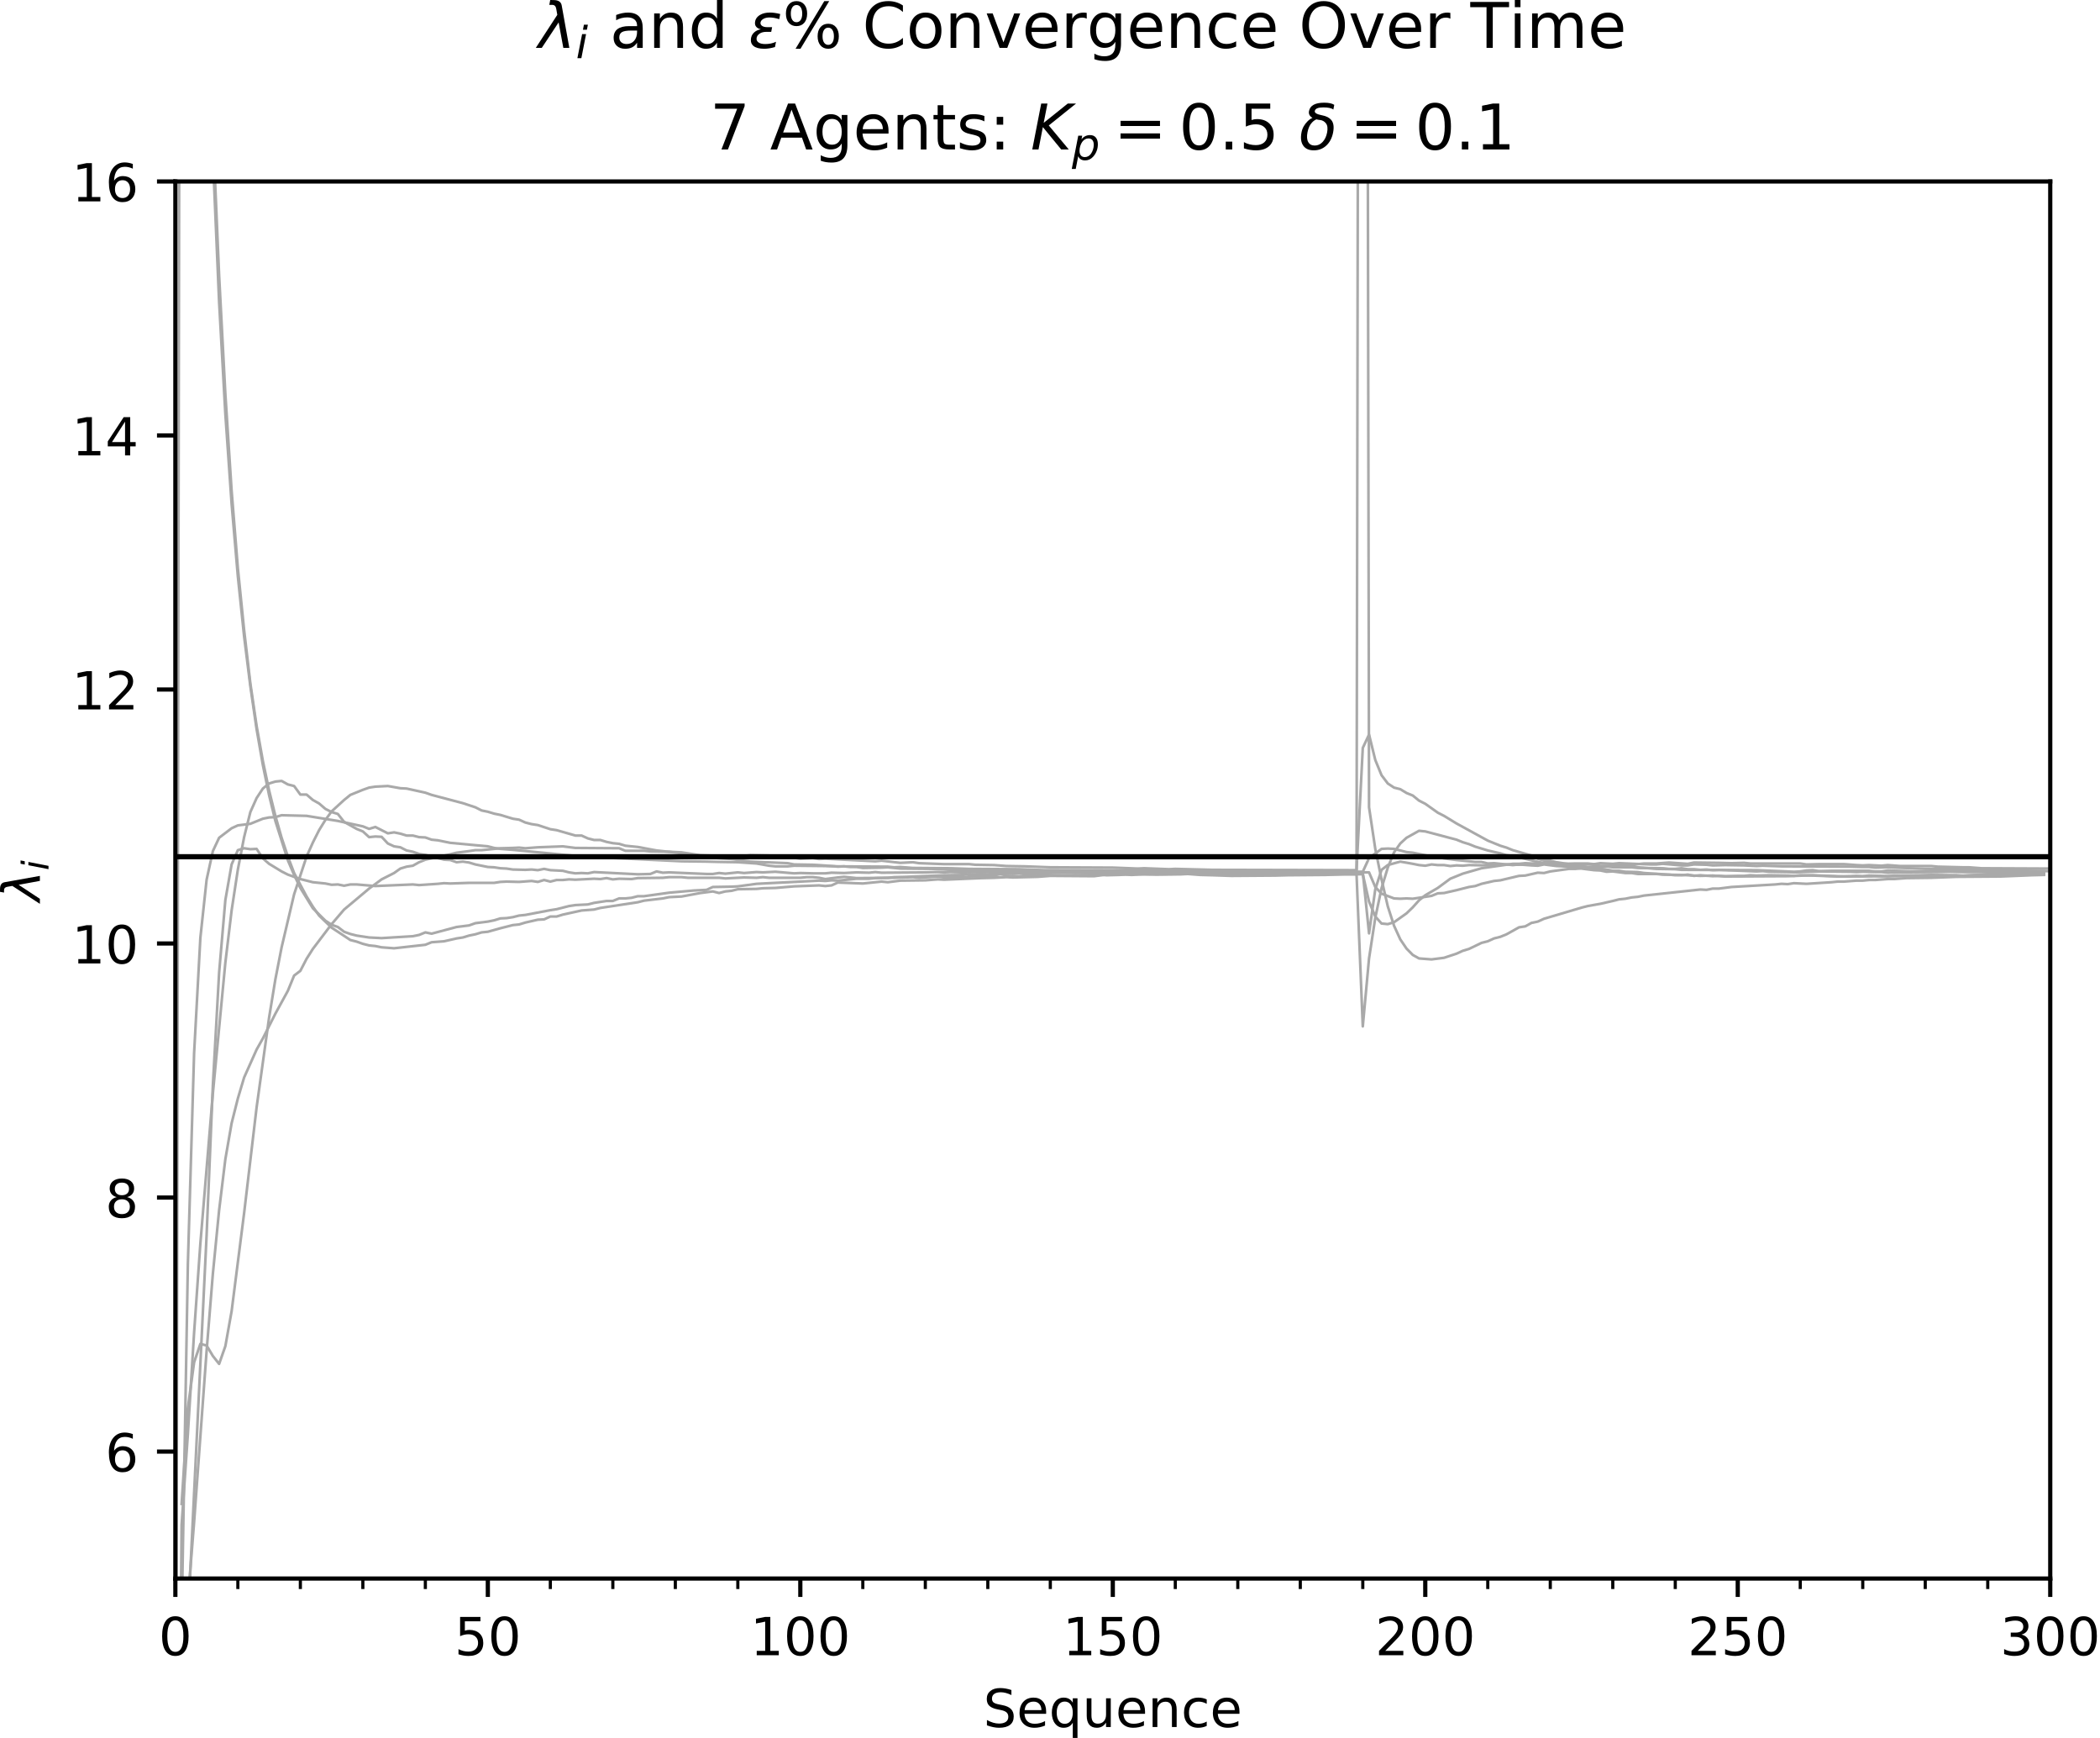 <?xml version="1.0" encoding="utf-8" standalone="no"?>
<!DOCTYPE svg PUBLIC "-//W3C//DTD SVG 1.1//EN"
  "http://www.w3.org/Graphics/SVG/1.1/DTD/svg11.dtd">
<!-- Created with matplotlib (http://matplotlib.org/) -->
<svg height="331pt" version="1.1" viewBox="0 0 400 331" width="400pt" xmlns="http://www.w3.org/2000/svg" xmlns:xlink="http://www.w3.org/1999/xlink">
 <defs>
  <style type="text/css">
*{stroke-linecap:butt;stroke-linejoin:round;}
  </style>
 </defs>
 <g id="figure_1">
  <g id="patch_1">
   <path d="M 0 331.028 
L 400.067 331.028 
L 400.067 0 
L 0 0 
z
" style="fill:#ffffff;"/>
  </g>
  <g id="axes_1">
   <g id="patch_2">
    <path d="M 33.403 300.672 
L 390.523 300.672 
L 390.523 34.56 
L 33.403 34.56 
z
" style="fill:#ffffff;"/>
   </g>
   <g id="matplotlib.axis_1">
    <g id="xtick_1">
     <g id="line2d_1">
      <defs>
       <path d="M 0 0 
L 0 3.5 
" id="m4d42c01209" style="stroke:#000000;stroke-width:0.8;"/>
      </defs>
      <g>
       <use style="stroke:#000000;stroke-width:0.8;" x="33.403" xlink:href="#m4d42c01209" y="300.672"/>
      </g>
     </g>
     <g id="text_1">
      <!-- 0 -->
      <defs>
       <path d="M 31.781 66.406 
Q 24.172 66.406 20.328 58.906 
Q 16.5 51.422 16.5 36.375 
Q 16.5 21.391 20.328 13.891 
Q 24.172 6.391 31.781 6.391 
Q 39.453 6.391 43.281 13.891 
Q 47.125 21.391 47.125 36.375 
Q 47.125 51.422 43.281 58.906 
Q 39.453 66.406 31.781 66.406 
z
M 31.781 74.219 
Q 44.047 74.219 50.516 64.516 
Q 56.984 54.828 56.984 36.375 
Q 56.984 17.969 50.516 8.266 
Q 44.047 -1.422 31.781 -1.422 
Q 19.531 -1.422 13.062 8.266 
Q 6.594 17.969 6.594 36.375 
Q 6.594 54.828 13.062 64.516 
Q 19.531 74.219 31.781 74.219 
z
" id="DejaVuSans-30"/>
      </defs>
      <g transform="translate(30.222 315.27)scale(0.1 -0.1)">
       <use xlink:href="#DejaVuSans-30"/>
      </g>
     </g>
    </g>
    <g id="xtick_2">
     <g id="line2d_2">
      <g>
       <use style="stroke:#000000;stroke-width:0.8;" x="92.923" xlink:href="#m4d42c01209" y="300.672"/>
      </g>
     </g>
     <g id="text_2">
      <!-- 50 -->
      <defs>
       <path d="M 10.797 72.906 
L 49.516 72.906 
L 49.516 64.594 
L 19.828 64.594 
L 19.828 46.734 
Q 21.969 47.469 24.109 47.828 
Q 26.266 48.188 28.422 48.188 
Q 40.625 48.188 47.75 41.5 
Q 54.891 34.812 54.891 23.391 
Q 54.891 11.625 47.562 5.094 
Q 40.234 -1.422 26.906 -1.422 
Q 22.312 -1.422 17.547 -0.641 
Q 12.797 0.141 7.719 1.703 
L 7.719 11.625 
Q 12.109 9.234 16.797 8.062 
Q 21.484 6.891 26.703 6.891 
Q 35.156 6.891 40.078 11.328 
Q 45.016 15.766 45.016 23.391 
Q 45.016 31 40.078 35.438 
Q 35.156 39.891 26.703 39.891 
Q 22.75 39.891 18.812 39.016 
Q 14.891 38.141 10.797 36.281 
z
" id="DejaVuSans-35"/>
      </defs>
      <g transform="translate(86.561 315.27)scale(0.1 -0.1)">
       <use xlink:href="#DejaVuSans-35"/>
       <use x="63.623" xlink:href="#DejaVuSans-30"/>
      </g>
     </g>
    </g>
    <g id="xtick_3">
     <g id="line2d_3">
      <g>
       <use style="stroke:#000000;stroke-width:0.8;" x="152.443" xlink:href="#m4d42c01209" y="300.672"/>
      </g>
     </g>
     <g id="text_3">
      <!-- 100 -->
      <defs>
       <path d="M 12.406 8.297 
L 28.516 8.297 
L 28.516 63.922 
L 10.984 60.406 
L 10.984 69.391 
L 28.422 72.906 
L 38.281 72.906 
L 38.281 8.297 
L 54.391 8.297 
L 54.391 0 
L 12.406 0 
z
" id="DejaVuSans-31"/>
      </defs>
      <g transform="translate(142.899 315.27)scale(0.1 -0.1)">
       <use xlink:href="#DejaVuSans-31"/>
       <use x="63.623" xlink:href="#DejaVuSans-30"/>
       <use x="127.246" xlink:href="#DejaVuSans-30"/>
      </g>
     </g>
    </g>
    <g id="xtick_4">
     <g id="line2d_4">
      <g>
       <use style="stroke:#000000;stroke-width:0.8;" x="211.963" xlink:href="#m4d42c01209" y="300.672"/>
      </g>
     </g>
     <g id="text_4">
      <!-- 150 -->
      <g transform="translate(202.419 315.27)scale(0.1 -0.1)">
       <use xlink:href="#DejaVuSans-31"/>
       <use x="63.623" xlink:href="#DejaVuSans-35"/>
       <use x="127.246" xlink:href="#DejaVuSans-30"/>
      </g>
     </g>
    </g>
    <g id="xtick_5">
     <g id="line2d_5">
      <g>
       <use style="stroke:#000000;stroke-width:0.8;" x="271.483" xlink:href="#m4d42c01209" y="300.672"/>
      </g>
     </g>
     <g id="text_5">
      <!-- 200 -->
      <defs>
       <path d="M 19.188 8.297 
L 53.609 8.297 
L 53.609 0 
L 7.328 0 
L 7.328 8.297 
Q 12.938 14.109 22.625 23.891 
Q 32.328 33.688 34.812 36.531 
Q 39.547 41.844 41.422 45.531 
Q 43.312 49.219 43.312 52.781 
Q 43.312 58.594 39.234 62.25 
Q 35.156 65.922 28.609 65.922 
Q 23.969 65.922 18.812 64.312 
Q 13.672 62.703 7.812 59.422 
L 7.812 69.391 
Q 13.766 71.781 18.938 73 
Q 24.125 74.219 28.422 74.219 
Q 39.75 74.219 46.484 68.547 
Q 53.219 62.891 53.219 53.422 
Q 53.219 48.922 51.531 44.891 
Q 49.859 40.875 45.406 35.406 
Q 44.188 33.984 37.641 27.219 
Q 31.109 20.453 19.188 8.297 
z
" id="DejaVuSans-32"/>
      </defs>
      <g transform="translate(261.939 315.27)scale(0.1 -0.1)">
       <use xlink:href="#DejaVuSans-32"/>
       <use x="63.623" xlink:href="#DejaVuSans-30"/>
       <use x="127.246" xlink:href="#DejaVuSans-30"/>
      </g>
     </g>
    </g>
    <g id="xtick_6">
     <g id="line2d_6">
      <g>
       <use style="stroke:#000000;stroke-width:0.8;" x="331.003" xlink:href="#m4d42c01209" y="300.672"/>
      </g>
     </g>
     <g id="text_6">
      <!-- 250 -->
      <g transform="translate(321.459 315.27)scale(0.1 -0.1)">
       <use xlink:href="#DejaVuSans-32"/>
       <use x="63.623" xlink:href="#DejaVuSans-35"/>
       <use x="127.246" xlink:href="#DejaVuSans-30"/>
      </g>
     </g>
    </g>
    <g id="xtick_7">
     <g id="line2d_7">
      <g>
       <use style="stroke:#000000;stroke-width:0.8;" x="390.523" xlink:href="#m4d42c01209" y="300.672"/>
      </g>
     </g>
     <g id="text_7">
      <!-- 300 -->
      <defs>
       <path d="M 40.578 39.312 
Q 47.656 37.797 51.625 33 
Q 55.609 28.219 55.609 21.188 
Q 55.609 10.406 48.188 4.484 
Q 40.766 -1.422 27.094 -1.422 
Q 22.516 -1.422 17.656 -0.516 
Q 12.797 0.391 7.625 2.203 
L 7.625 11.719 
Q 11.719 9.328 16.594 8.109 
Q 21.484 6.891 26.812 6.891 
Q 36.078 6.891 40.938 10.547 
Q 45.797 14.203 45.797 21.188 
Q 45.797 27.641 41.281 31.266 
Q 36.766 34.906 28.719 34.906 
L 20.219 34.906 
L 20.219 43.016 
L 29.109 43.016 
Q 36.375 43.016 40.234 45.922 
Q 44.094 48.828 44.094 54.297 
Q 44.094 59.906 40.109 62.906 
Q 36.141 65.922 28.719 65.922 
Q 24.656 65.922 20.016 65.031 
Q 15.375 64.156 9.812 62.312 
L 9.812 71.094 
Q 15.438 72.656 20.344 73.438 
Q 25.25 74.219 29.594 74.219 
Q 40.828 74.219 47.359 69.109 
Q 53.906 64.016 53.906 55.328 
Q 53.906 49.266 50.438 45.094 
Q 46.969 40.922 40.578 39.312 
z
" id="DejaVuSans-33"/>
      </defs>
      <g transform="translate(380.979 315.27)scale(0.1 -0.1)">
       <use xlink:href="#DejaVuSans-33"/>
       <use x="63.623" xlink:href="#DejaVuSans-30"/>
       <use x="127.246" xlink:href="#DejaVuSans-30"/>
      </g>
     </g>
    </g>
    <g id="xtick_8">
     <g id="line2d_8">
      <defs>
       <path d="M 0 0 
L 0 2 
" id="m1b6aa86d4a" style="stroke:#000000;stroke-width:0.6;"/>
      </defs>
      <g>
       <use style="stroke:#000000;stroke-width:0.6;" x="33.403" xlink:href="#m1b6aa86d4a" y="300.672"/>
      </g>
     </g>
    </g>
    <g id="xtick_9">
     <g id="line2d_9">
      <g>
       <use style="stroke:#000000;stroke-width:0.6;" x="45.307" xlink:href="#m1b6aa86d4a" y="300.672"/>
      </g>
     </g>
    </g>
    <g id="xtick_10">
     <g id="line2d_10">
      <g>
       <use style="stroke:#000000;stroke-width:0.6;" x="57.211" xlink:href="#m1b6aa86d4a" y="300.672"/>
      </g>
     </g>
    </g>
    <g id="xtick_11">
     <g id="line2d_11">
      <g>
       <use style="stroke:#000000;stroke-width:0.6;" x="69.115" xlink:href="#m1b6aa86d4a" y="300.672"/>
      </g>
     </g>
    </g>
    <g id="xtick_12">
     <g id="line2d_12">
      <g>
       <use style="stroke:#000000;stroke-width:0.6;" x="81.019" xlink:href="#m1b6aa86d4a" y="300.672"/>
      </g>
     </g>
    </g>
    <g id="xtick_13">
     <g id="line2d_13">
      <g>
       <use style="stroke:#000000;stroke-width:0.6;" x="92.923" xlink:href="#m1b6aa86d4a" y="300.672"/>
      </g>
     </g>
    </g>
    <g id="xtick_14">
     <g id="line2d_14">
      <g>
       <use style="stroke:#000000;stroke-width:0.6;" x="104.827" xlink:href="#m1b6aa86d4a" y="300.672"/>
      </g>
     </g>
    </g>
    <g id="xtick_15">
     <g id="line2d_15">
      <g>
       <use style="stroke:#000000;stroke-width:0.6;" x="116.731" xlink:href="#m1b6aa86d4a" y="300.672"/>
      </g>
     </g>
    </g>
    <g id="xtick_16">
     <g id="line2d_16">
      <g>
       <use style="stroke:#000000;stroke-width:0.6;" x="128.635" xlink:href="#m1b6aa86d4a" y="300.672"/>
      </g>
     </g>
    </g>
    <g id="xtick_17">
     <g id="line2d_17">
      <g>
       <use style="stroke:#000000;stroke-width:0.6;" x="140.539" xlink:href="#m1b6aa86d4a" y="300.672"/>
      </g>
     </g>
    </g>
    <g id="xtick_18">
     <g id="line2d_18">
      <g>
       <use style="stroke:#000000;stroke-width:0.6;" x="152.443" xlink:href="#m1b6aa86d4a" y="300.672"/>
      </g>
     </g>
    </g>
    <g id="xtick_19">
     <g id="line2d_19">
      <g>
       <use style="stroke:#000000;stroke-width:0.6;" x="164.347" xlink:href="#m1b6aa86d4a" y="300.672"/>
      </g>
     </g>
    </g>
    <g id="xtick_20">
     <g id="line2d_20">
      <g>
       <use style="stroke:#000000;stroke-width:0.6;" x="176.251" xlink:href="#m1b6aa86d4a" y="300.672"/>
      </g>
     </g>
    </g>
    <g id="xtick_21">
     <g id="line2d_21">
      <g>
       <use style="stroke:#000000;stroke-width:0.6;" x="188.155" xlink:href="#m1b6aa86d4a" y="300.672"/>
      </g>
     </g>
    </g>
    <g id="xtick_22">
     <g id="line2d_22">
      <g>
       <use style="stroke:#000000;stroke-width:0.6;" x="200.059" xlink:href="#m1b6aa86d4a" y="300.672"/>
      </g>
     </g>
    </g>
    <g id="xtick_23">
     <g id="line2d_23">
      <g>
       <use style="stroke:#000000;stroke-width:0.6;" x="211.963" xlink:href="#m1b6aa86d4a" y="300.672"/>
      </g>
     </g>
    </g>
    <g id="xtick_24">
     <g id="line2d_24">
      <g>
       <use style="stroke:#000000;stroke-width:0.6;" x="223.867" xlink:href="#m1b6aa86d4a" y="300.672"/>
      </g>
     </g>
    </g>
    <g id="xtick_25">
     <g id="line2d_25">
      <g>
       <use style="stroke:#000000;stroke-width:0.6;" x="235.771" xlink:href="#m1b6aa86d4a" y="300.672"/>
      </g>
     </g>
    </g>
    <g id="xtick_26">
     <g id="line2d_26">
      <g>
       <use style="stroke:#000000;stroke-width:0.6;" x="247.675" xlink:href="#m1b6aa86d4a" y="300.672"/>
      </g>
     </g>
    </g>
    <g id="xtick_27">
     <g id="line2d_27">
      <g>
       <use style="stroke:#000000;stroke-width:0.6;" x="259.579" xlink:href="#m1b6aa86d4a" y="300.672"/>
      </g>
     </g>
    </g>
    <g id="xtick_28">
     <g id="line2d_28">
      <g>
       <use style="stroke:#000000;stroke-width:0.6;" x="271.483" xlink:href="#m1b6aa86d4a" y="300.672"/>
      </g>
     </g>
    </g>
    <g id="xtick_29">
     <g id="line2d_29">
      <g>
       <use style="stroke:#000000;stroke-width:0.6;" x="283.387" xlink:href="#m1b6aa86d4a" y="300.672"/>
      </g>
     </g>
    </g>
    <g id="xtick_30">
     <g id="line2d_30">
      <g>
       <use style="stroke:#000000;stroke-width:0.6;" x="295.291" xlink:href="#m1b6aa86d4a" y="300.672"/>
      </g>
     </g>
    </g>
    <g id="xtick_31">
     <g id="line2d_31">
      <g>
       <use style="stroke:#000000;stroke-width:0.6;" x="307.195" xlink:href="#m1b6aa86d4a" y="300.672"/>
      </g>
     </g>
    </g>
    <g id="xtick_32">
     <g id="line2d_32">
      <g>
       <use style="stroke:#000000;stroke-width:0.6;" x="319.099" xlink:href="#m1b6aa86d4a" y="300.672"/>
      </g>
     </g>
    </g>
    <g id="xtick_33">
     <g id="line2d_33">
      <g>
       <use style="stroke:#000000;stroke-width:0.6;" x="331.003" xlink:href="#m1b6aa86d4a" y="300.672"/>
      </g>
     </g>
    </g>
    <g id="xtick_34">
     <g id="line2d_34">
      <g>
       <use style="stroke:#000000;stroke-width:0.6;" x="342.907" xlink:href="#m1b6aa86d4a" y="300.672"/>
      </g>
     </g>
    </g>
    <g id="xtick_35">
     <g id="line2d_35">
      <g>
       <use style="stroke:#000000;stroke-width:0.6;" x="354.811" xlink:href="#m1b6aa86d4a" y="300.672"/>
      </g>
     </g>
    </g>
    <g id="xtick_36">
     <g id="line2d_36">
      <g>
       <use style="stroke:#000000;stroke-width:0.6;" x="366.715" xlink:href="#m1b6aa86d4a" y="300.672"/>
      </g>
     </g>
    </g>
    <g id="xtick_37">
     <g id="line2d_37">
      <g>
       <use style="stroke:#000000;stroke-width:0.6;" x="378.619" xlink:href="#m1b6aa86d4a" y="300.672"/>
      </g>
     </g>
    </g>
    <g id="xtick_38">
     <g id="line2d_38">
      <g>
       <use style="stroke:#000000;stroke-width:0.6;" x="390.523" xlink:href="#m1b6aa86d4a" y="300.672"/>
      </g>
     </g>
    </g>
    <g id="text_8">
     <!-- Sequence -->
     <defs>
      <path d="M 53.516 70.516 
L 53.516 60.891 
Q 47.906 63.578 42.922 64.891 
Q 37.938 66.219 33.297 66.219 
Q 25.25 66.219 20.875 63.094 
Q 16.5 59.969 16.5 54.203 
Q 16.5 49.359 19.406 46.891 
Q 22.312 44.438 30.422 42.922 
L 36.375 41.703 
Q 47.406 39.594 52.656 34.297 
Q 57.906 29 57.906 20.125 
Q 57.906 9.516 50.797 4.047 
Q 43.703 -1.422 29.984 -1.422 
Q 24.812 -1.422 18.969 -0.25 
Q 13.141 0.922 6.891 3.219 
L 6.891 13.375 
Q 12.891 10.016 18.656 8.297 
Q 24.422 6.594 29.984 6.594 
Q 38.422 6.594 43.016 9.906 
Q 47.609 13.234 47.609 19.391 
Q 47.609 24.75 44.312 27.781 
Q 41.016 30.812 33.5 32.328 
L 27.484 33.5 
Q 16.453 35.688 11.516 40.375 
Q 6.594 45.062 6.594 53.422 
Q 6.594 63.094 13.406 68.656 
Q 20.219 74.219 32.172 74.219 
Q 37.312 74.219 42.625 73.281 
Q 47.953 72.359 53.516 70.516 
z
" id="DejaVuSans-53"/>
      <path d="M 56.203 29.594 
L 56.203 25.203 
L 14.891 25.203 
Q 15.484 15.922 20.484 11.062 
Q 25.484 6.203 34.422 6.203 
Q 39.594 6.203 44.453 7.469 
Q 49.312 8.734 54.109 11.281 
L 54.109 2.781 
Q 49.266 0.734 44.188 -0.344 
Q 39.109 -1.422 33.891 -1.422 
Q 20.797 -1.422 13.156 6.188 
Q 5.516 13.812 5.516 26.812 
Q 5.516 40.234 12.766 48.109 
Q 20.016 56 32.328 56 
Q 43.359 56 49.781 48.891 
Q 56.203 41.797 56.203 29.594 
z
M 47.219 32.234 
Q 47.125 39.594 43.094 43.984 
Q 39.062 48.391 32.422 48.391 
Q 24.906 48.391 20.391 44.141 
Q 15.875 39.891 15.188 32.172 
z
" id="DejaVuSans-65"/>
      <path d="M 14.797 27.297 
Q 14.797 17.391 18.875 11.75 
Q 22.953 6.109 30.078 6.109 
Q 37.203 6.109 41.297 11.75 
Q 45.406 17.391 45.406 27.297 
Q 45.406 37.203 41.297 42.844 
Q 37.203 48.484 30.078 48.484 
Q 22.953 48.484 18.875 42.844 
Q 14.797 37.203 14.797 27.297 
z
M 45.406 8.203 
Q 42.578 3.328 38.25 0.953 
Q 33.938 -1.422 27.875 -1.422 
Q 17.969 -1.422 11.734 6.484 
Q 5.516 14.406 5.516 27.297 
Q 5.516 40.188 11.734 48.094 
Q 17.969 56 27.875 56 
Q 33.938 56 38.25 53.625 
Q 42.578 51.266 45.406 46.391 
L 45.406 54.688 
L 54.391 54.688 
L 54.391 -20.797 
L 45.406 -20.797 
z
" id="DejaVuSans-71"/>
      <path d="M 8.5 21.578 
L 8.5 54.688 
L 17.484 54.688 
L 17.484 21.922 
Q 17.484 14.156 20.5 10.266 
Q 23.531 6.391 29.594 6.391 
Q 36.859 6.391 41.078 11.031 
Q 45.312 15.672 45.312 23.688 
L 45.312 54.688 
L 54.297 54.688 
L 54.297 0 
L 45.312 0 
L 45.312 8.406 
Q 42.047 3.422 37.719 1 
Q 33.406 -1.422 27.688 -1.422 
Q 18.266 -1.422 13.375 4.438 
Q 8.5 10.297 8.5 21.578 
z
M 31.109 56 
z
" id="DejaVuSans-75"/>
      <path d="M 54.891 33.016 
L 54.891 0 
L 45.906 0 
L 45.906 32.719 
Q 45.906 40.484 42.875 44.328 
Q 39.844 48.188 33.797 48.188 
Q 26.516 48.188 22.312 43.547 
Q 18.109 38.922 18.109 30.906 
L 18.109 0 
L 9.078 0 
L 9.078 54.688 
L 18.109 54.688 
L 18.109 46.188 
Q 21.344 51.125 25.703 53.562 
Q 30.078 56 35.797 56 
Q 45.219 56 50.047 50.172 
Q 54.891 44.344 54.891 33.016 
z
" id="DejaVuSans-6e"/>
      <path d="M 48.781 52.594 
L 48.781 44.188 
Q 44.969 46.297 41.141 47.344 
Q 37.312 48.391 33.406 48.391 
Q 24.656 48.391 19.812 42.844 
Q 14.984 37.312 14.984 27.297 
Q 14.984 17.281 19.812 11.734 
Q 24.656 6.203 33.406 6.203 
Q 37.312 6.203 41.141 7.25 
Q 44.969 8.297 48.781 10.406 
L 48.781 2.094 
Q 45.016 0.344 40.984 -0.531 
Q 36.969 -1.422 32.422 -1.422 
Q 20.062 -1.422 12.781 6.344 
Q 5.516 14.109 5.516 27.297 
Q 5.516 40.672 12.859 48.328 
Q 20.219 56 33.016 56 
Q 37.156 56 41.109 55.141 
Q 45.062 54.297 48.781 52.594 
z
" id="DejaVuSans-63"/>
     </defs>
     <g transform="translate(187.298 328.949)scale(0.1 -0.1)">
      <use xlink:href="#DejaVuSans-53"/>
      <use x="63.477" xlink:href="#DejaVuSans-65"/>
      <use x="125" xlink:href="#DejaVuSans-71"/>
      <use x="188.477" xlink:href="#DejaVuSans-75"/>
      <use x="251.855" xlink:href="#DejaVuSans-65"/>
      <use x="313.379" xlink:href="#DejaVuSans-6e"/>
      <use x="376.758" xlink:href="#DejaVuSans-63"/>
      <use x="431.738" xlink:href="#DejaVuSans-65"/>
     </g>
    </g>
   </g>
   <g id="matplotlib.axis_2">
    <g id="ytick_1">
     <g id="line2d_39">
      <defs>
       <path d="M 0 0 
L -3.5 0 
" id="m5c83c53bd6" style="stroke:#000000;stroke-width:0.8;"/>
      </defs>
      <g>
       <use style="stroke:#000000;stroke-width:0.8;" x="33.403" xlink:href="#m5c83c53bd6" y="276.48"/>
      </g>
     </g>
     <g id="text_9">
      <!-- 6 -->
      <defs>
       <path d="M 33.016 40.375 
Q 26.375 40.375 22.484 35.828 
Q 18.609 31.297 18.609 23.391 
Q 18.609 15.531 22.484 10.953 
Q 26.375 6.391 33.016 6.391 
Q 39.656 6.391 43.531 10.953 
Q 47.406 15.531 47.406 23.391 
Q 47.406 31.297 43.531 35.828 
Q 39.656 40.375 33.016 40.375 
z
M 52.594 71.297 
L 52.594 62.312 
Q 48.875 64.062 45.094 64.984 
Q 41.312 65.922 37.594 65.922 
Q 27.828 65.922 22.672 59.328 
Q 17.531 52.734 16.797 39.406 
Q 19.672 43.656 24.016 45.922 
Q 28.375 48.188 33.594 48.188 
Q 44.578 48.188 50.953 41.516 
Q 57.328 34.859 57.328 23.391 
Q 57.328 12.156 50.688 5.359 
Q 44.047 -1.422 33.016 -1.422 
Q 20.359 -1.422 13.672 8.266 
Q 6.984 17.969 6.984 36.375 
Q 6.984 53.656 15.188 63.938 
Q 23.391 74.219 37.203 74.219 
Q 40.922 74.219 44.703 73.484 
Q 48.484 72.75 52.594 71.297 
z
" id="DejaVuSans-36"/>
      </defs>
      <g transform="translate(20.041 280.279)scale(0.1 -0.1)">
       <use xlink:href="#DejaVuSans-36"/>
      </g>
     </g>
    </g>
    <g id="ytick_2">
     <g id="line2d_40">
      <g>
       <use style="stroke:#000000;stroke-width:0.8;" x="33.403" xlink:href="#m5c83c53bd6" y="228.096"/>
      </g>
     </g>
     <g id="text_10">
      <!-- 8 -->
      <defs>
       <path d="M 31.781 34.625 
Q 24.75 34.625 20.719 30.859 
Q 16.703 27.094 16.703 20.516 
Q 16.703 13.922 20.719 10.156 
Q 24.75 6.391 31.781 6.391 
Q 38.812 6.391 42.859 10.172 
Q 46.922 13.969 46.922 20.516 
Q 46.922 27.094 42.891 30.859 
Q 38.875 34.625 31.781 34.625 
z
M 21.922 38.812 
Q 15.578 40.375 12.031 44.719 
Q 8.5 49.078 8.5 55.328 
Q 8.5 64.062 14.719 69.141 
Q 20.953 74.219 31.781 74.219 
Q 42.672 74.219 48.875 69.141 
Q 55.078 64.062 55.078 55.328 
Q 55.078 49.078 51.531 44.719 
Q 48 40.375 41.703 38.812 
Q 48.828 37.156 52.797 32.312 
Q 56.781 27.484 56.781 20.516 
Q 56.781 9.906 50.312 4.234 
Q 43.844 -1.422 31.781 -1.422 
Q 19.734 -1.422 13.25 4.234 
Q 6.781 9.906 6.781 20.516 
Q 6.781 27.484 10.781 32.312 
Q 14.797 37.156 21.922 38.812 
z
M 18.312 54.391 
Q 18.312 48.734 21.844 45.562 
Q 25.391 42.391 31.781 42.391 
Q 38.141 42.391 41.719 45.562 
Q 45.312 48.734 45.312 54.391 
Q 45.312 60.062 41.719 63.234 
Q 38.141 66.406 31.781 66.406 
Q 25.391 66.406 21.844 63.234 
Q 18.312 60.062 18.312 54.391 
z
" id="DejaVuSans-38"/>
      </defs>
      <g transform="translate(20.041 231.895)scale(0.1 -0.1)">
       <use xlink:href="#DejaVuSans-38"/>
      </g>
     </g>
    </g>
    <g id="ytick_3">
     <g id="line2d_41">
      <g>
       <use style="stroke:#000000;stroke-width:0.8;" x="33.403" xlink:href="#m5c83c53bd6" y="179.712"/>
      </g>
     </g>
     <g id="text_11">
      <!-- 10 -->
      <g transform="translate(13.678 183.511)scale(0.1 -0.1)">
       <use xlink:href="#DejaVuSans-31"/>
       <use x="63.623" xlink:href="#DejaVuSans-30"/>
      </g>
     </g>
    </g>
    <g id="ytick_4">
     <g id="line2d_42">
      <g>
       <use style="stroke:#000000;stroke-width:0.8;" x="33.403" xlink:href="#m5c83c53bd6" y="131.328"/>
      </g>
     </g>
     <g id="text_12">
      <!-- 12 -->
      <g transform="translate(13.678 135.127)scale(0.1 -0.1)">
       <use xlink:href="#DejaVuSans-31"/>
       <use x="63.623" xlink:href="#DejaVuSans-32"/>
      </g>
     </g>
    </g>
    <g id="ytick_5">
     <g id="line2d_43">
      <g>
       <use style="stroke:#000000;stroke-width:0.8;" x="33.403" xlink:href="#m5c83c53bd6" y="82.944"/>
      </g>
     </g>
     <g id="text_13">
      <!-- 14 -->
      <defs>
       <path d="M 37.797 64.312 
L 12.891 25.391 
L 37.797 25.391 
z
M 35.203 72.906 
L 47.609 72.906 
L 47.609 25.391 
L 58.016 25.391 
L 58.016 17.188 
L 47.609 17.188 
L 47.609 0 
L 37.797 0 
L 37.797 17.188 
L 4.891 17.188 
L 4.891 26.703 
z
" id="DejaVuSans-34"/>
      </defs>
      <g transform="translate(13.678 86.743)scale(0.1 -0.1)">
       <use xlink:href="#DejaVuSans-31"/>
       <use x="63.623" xlink:href="#DejaVuSans-34"/>
      </g>
     </g>
    </g>
    <g id="ytick_6">
     <g id="line2d_44">
      <g>
       <use style="stroke:#000000;stroke-width:0.8;" x="33.403" xlink:href="#m5c83c53bd6" y="34.56"/>
      </g>
     </g>
     <g id="text_14">
      <!-- 16 -->
      <g transform="translate(13.678 38.359)scale(0.1 -0.1)">
       <use xlink:href="#DejaVuSans-31"/>
       <use x="63.623" xlink:href="#DejaVuSans-36"/>
      </g>
     </g>
    </g>
    <g id="text_15">
     <!-- $\lambda_i$ -->
     <defs>
      <path d="M 36.719 67.438 
L 48.828 0 
L 39.312 0 
L 31.844 40.438 
L 5.125 0 
L -4.391 0 
L 29.734 52.438 
L 28.031 62.109 
Q 26.953 68.266 21.734 68.266 
L 17.047 68.266 
L 18.5 75.984 
L 24.219 75.875 
Q 35.203 75.734 36.719 67.438 
z
" id="DejaVuSans-Oblique-3bb"/>
      <path d="M 18.312 75.984 
L 27.297 75.984 
L 25.094 64.594 
L 16.109 64.594 
z
M 14.203 54.688 
L 23.188 54.688 
L 12.5 0 
L 3.516 0 
z
" id="DejaVuSans-Oblique-69"/>
     </defs>
     <g transform="translate(7.598 171.716)rotate(-90)scale(0.1 -0.1)">
      <use transform="translate(0 0.016)" xlink:href="#DejaVuSans-Oblique-3bb"/>
      <use transform="translate(59.18 -16.391)scale(0.7)" xlink:href="#DejaVuSans-Oblique-69"/>
     </g>
    </g>
   </g>
   <g id="line2d_45">
    <path clip-path="url(#pfd0881227c)" d="M 39.445 -1 
L 41.736 52.462 
L 42.926 75.082 
L 44.117 93.468 
L 45.307 108.225 
L 46.498 120.018 
L 47.688 130.179 
L 48.878 138.283 
L 50.069 144.936 
L 51.259 150.561 
L 52.45 155.399 
L 53.64 159.572 
L 54.83 163.14 
L 56.021 166.285 
L 58.402 170.761 
L 59.592 172.696 
L 60.782 174.39 
L 63.163 176.688 
L 66.734 179.047 
L 67.925 179.349 
L 69.115 179.772 
L 70.306 180.075 
L 71.496 180.196 
L 72.686 180.438 
L 75.067 180.619 
L 81.019 179.954 
L 82.21 179.47 
L 84.59 179.289 
L 86.971 178.744 
L 88.162 178.563 
L 89.352 178.2 
L 90.542 177.958 
L 91.733 177.595 
L 92.923 177.474 
L 95.304 176.809 
L 97.685 176.204 
L 98.875 176.083 
L 100.066 175.72 
L 102.446 175.176 
L 103.637 175.116 
L 104.827 174.571 
L 106.018 174.571 
L 107.208 174.208 
L 110.779 173.422 
L 113.16 173.241 
L 114.35 172.938 
L 121.493 171.85 
L 122.683 171.547 
L 126.254 171.124 
L 127.445 170.882 
L 129.826 170.761 
L 133.397 170.096 
L 135.778 169.793 
L 136.968 170.096 
L 138.158 169.793 
L 139.349 169.672 
L 140.539 169.37 
L 144.11 169.309 
L 145.301 169.188 
L 147.682 169.128 
L 151.253 168.826 
L 156.014 168.644 
L 157.205 168.765 
L 158.395 168.644 
L 159.586 168.1 
L 164.347 168.281 
L 167.918 167.918 
L 169.109 168.039 
L 171.49 167.737 
L 176.251 167.676 
L 178.632 167.495 
L 179.822 167.556 
L 186.965 167.253 
L 189.346 167.193 
L 191.726 167.072 
L 192.917 167.132 
L 195.298 167.072 
L 197.678 167.011 
L 200.059 166.83 
L 208.392 166.89 
L 210.773 166.588 
L 214.344 166.527 
L 215.534 166.467 
L 217.915 166.527 
L 226.248 166.467 
L 227.438 166.346 
L 229.819 166.527 
L 259.579 166.527 
L 260.77 171.729 
L 261.96 174.571 
L 263.15 175.902 
L 264.341 176.023 
L 265.531 175.66 
L 267.912 173.966 
L 269.102 172.817 
L 270.293 171.487 
L 271.483 170.519 
L 273.864 169.128 
L 276.245 167.374 
L 278.626 166.406 
L 282.197 165.378 
L 288.149 164.532 
L 289.339 164.532 
L 290.53 164.411 
L 291.72 164.471 
L 292.91 164.411 
L 294.101 164.532 
L 295.291 164.35 
L 297.672 164.532 
L 300.053 164.471 
L 302.434 164.471 
L 303.624 164.592 
L 304.814 164.411 
L 307.195 164.532 
L 308.386 164.411 
L 314.338 164.652 
L 315.528 164.652 
L 316.718 164.532 
L 320.29 164.834 
L 321.48 164.834 
L 322.67 164.652 
L 325.051 164.713 
L 326.242 164.834 
L 328.622 164.773 
L 332.194 164.834 
L 334.574 164.955 
L 335.765 164.894 
L 339.336 165.015 
L 352.43 165.076 
L 354.811 165.136 
L 356.002 165.136 
L 357.192 165.257 
L 359.573 165.197 
L 366.715 165.499 
L 377.429 165.56 
L 383.381 165.802 
L 386.952 165.862 
L 389.333 165.923 
L 390.523 165.923 
L 390.523 165.923 
" style="fill:none;stroke:#a9a9a9;stroke-linecap:square;stroke-width:0.5;"/>
   </g>
   <g id="line2d_46">
    <path clip-path="url(#pfd0881227c)" d="M 33.57 332.028 
L 34.192 -1 
M 39.571 -1 
L 40.546 29.782 
L 41.736 57.542 
L 42.926 78.892 
L 44.117 95.947 
L 45.307 109.797 
L 46.498 121.228 
L 47.688 130.723 
L 48.878 138.888 
L 50.069 145.722 
L 51.259 151.468 
L 52.45 156.367 
L 54.83 163.866 
L 56.021 166.648 
L 57.211 169.128 
L 59.592 172.999 
L 61.973 175.357 
L 63.163 176.144 
L 64.354 176.567 
L 65.544 177.474 
L 66.734 177.898 
L 67.925 178.2 
L 70.306 178.563 
L 72.686 178.684 
L 78.638 178.321 
L 79.829 178.079 
L 81.019 177.595 
L 82.21 177.837 
L 86.971 176.567 
L 89.352 176.265 
L 90.542 175.841 
L 92.923 175.539 
L 94.114 175.297 
L 95.304 174.934 
L 96.494 174.874 
L 97.685 174.692 
L 98.875 174.39 
L 100.066 174.269 
L 104.827 173.362 
L 106.018 173.18 
L 108.398 172.575 
L 109.589 172.394 
L 111.97 172.273 
L 113.16 171.971 
L 115.541 171.608 
L 116.731 171.608 
L 117.922 171.124 
L 119.112 171.124 
L 120.302 171.003 
L 121.493 170.7 
L 122.683 170.7 
L 127.445 170.035 
L 132.206 169.612 
L 134.587 169.491 
L 135.778 168.947 
L 139.349 168.886 
L 140.539 168.826 
L 144.11 168.342 
L 156.014 167.737 
L 157.205 167.797 
L 158.395 167.676 
L 159.586 167.737 
L 163.157 167.374 
L 165.538 167.374 
L 166.728 167.253 
L 169.109 167.193 
L 170.299 167.072 
L 172.68 167.011 
L 179.822 166.709 
L 183.394 166.648 
L 184.584 166.527 
L 191.726 166.467 
L 194.107 166.346 
L 195.298 166.406 
L 197.678 166.285 
L 198.869 166.346 
L 203.63 166.164 
L 208.392 166.346 
L 210.773 166.285 
L 211.963 166.104 
L 213.154 166.044 
L 214.344 166.104 
L 216.725 165.983 
L 219.106 166.044 
L 227.438 166.044 
L 228.629 166.164 
L 231.01 166.104 
L 233.39 166.044 
L 234.581 165.983 
L 236.962 166.164 
L 260.77 166.164 
L 261.96 168.947 
L 263.15 170.217 
L 265.531 171.124 
L 266.722 171.184 
L 267.912 171.124 
L 269.102 171.184 
L 272.674 170.64 
L 273.864 170.156 
L 275.054 170.096 
L 277.435 169.551 
L 279.816 168.947 
L 281.006 168.765 
L 282.197 168.342 
L 284.578 167.797 
L 285.768 167.676 
L 289.339 166.83 
L 290.53 166.769 
L 292.91 166.225 
L 294.101 166.285 
L 295.291 165.983 
L 298.862 165.499 
L 300.053 165.499 
L 303.624 165.015 
L 309.576 164.773 
L 310.766 164.834 
L 311.957 164.592 
L 313.147 164.471 
L 315.528 164.471 
L 317.909 164.29 
L 321.48 164.532 
L 322.67 164.29 
L 327.432 164.35 
L 329.813 164.411 
L 332.194 164.35 
L 333.384 164.471 
L 342.907 164.471 
L 344.098 164.652 
L 346.478 164.592 
L 351.24 164.592 
L 353.621 164.773 
L 354.811 164.834 
L 356.002 164.773 
L 358.382 164.894 
L 359.573 164.773 
L 361.954 164.955 
L 367.906 164.955 
L 369.096 165.076 
L 371.477 165.136 
L 373.858 165.197 
L 375.048 165.197 
L 377.429 165.378 
L 390.523 165.439 
L 390.523 165.439 
" style="fill:none;stroke:#a9a9a9;stroke-linecap:square;stroke-width:0.5;"/>
   </g>
   <g id="line2d_47">
    <path clip-path="url(#pfd0881227c)" d="M 34.521 332.028 
L 34.594 326.255 
L 35.784 308.897 
L 39.355 235.233 
L 40.546 206.686 
L 41.736 185.276 
L 42.926 171.426 
L 44.117 164.652 
L 45.307 161.931 
L 46.498 161.568 
L 47.688 161.749 
L 48.878 161.689 
L 50.069 163.503 
L 51.259 164.532 
L 53.64 165.983 
L 54.83 166.588 
L 57.211 167.435 
L 59.592 168.039 
L 61.973 168.281 
L 63.163 168.523 
L 64.354 168.463 
L 65.544 168.705 
L 66.734 168.463 
L 67.925 168.463 
L 71.496 168.765 
L 78.638 168.463 
L 79.829 168.584 
L 83.4 168.342 
L 84.59 168.221 
L 85.781 168.281 
L 89.352 168.16 
L 94.114 168.16 
L 95.304 167.979 
L 96.494 167.918 
L 98.875 167.979 
L 101.256 167.797 
L 102.446 167.979 
L 103.637 167.616 
L 104.827 167.918 
L 106.018 167.616 
L 107.208 167.616 
L 108.398 167.495 
L 109.589 167.556 
L 113.16 167.374 
L 114.35 167.435 
L 115.541 167.253 
L 116.731 167.495 
L 117.922 167.374 
L 120.302 167.435 
L 121.493 167.253 
L 126.254 167.193 
L 127.445 167.072 
L 129.826 167.072 
L 131.016 167.193 
L 136.968 167.193 
L 138.158 167.314 
L 141.73 167.132 
L 144.11 167.193 
L 145.301 167.072 
L 146.491 167.193 
L 152.443 167.193 
L 153.634 167.072 
L 154.824 167.072 
L 156.014 167.193 
L 157.205 167.435 
L 159.586 167.132 
L 160.776 167.011 
L 163.157 167.253 
L 170.299 167.193 
L 173.87 167.072 
L 175.061 167.193 
L 178.632 166.951 
L 179.822 167.132 
L 183.394 167.132 
L 184.584 166.951 
L 186.965 166.89 
L 188.155 166.951 
L 189.346 166.89 
L 190.536 167.072 
L 191.726 166.89 
L 192.917 166.83 
L 194.107 166.89 
L 195.298 166.769 
L 196.488 166.769 
L 197.678 166.648 
L 200.059 166.709 
L 208.392 166.648 
L 209.582 166.588 
L 210.773 166.709 
L 213.154 166.648 
L 214.344 166.588 
L 215.534 166.648 
L 217.915 166.527 
L 220.296 166.588 
L 225.058 166.527 
L 226.248 166.467 
L 228.629 166.648 
L 231.01 166.709 
L 234.581 166.83 
L 242.914 166.769 
L 245.294 166.709 
L 252.437 166.648 
L 256.008 166.527 
L 258.389 166.527 
L 259.579 195.497 
L 260.77 182.555 
L 261.96 174.813 
L 263.15 169.188 
L 264.341 165.257 
L 265.531 162.354 
L 266.722 160.661 
L 267.912 159.572 
L 270.293 158.242 
L 271.483 158.363 
L 277.435 159.935 
L 278.626 160.419 
L 279.816 160.782 
L 281.006 161.266 
L 283.387 161.991 
L 285.768 162.536 
L 286.958 162.899 
L 288.149 163.02 
L 291.72 163.866 
L 294.101 164.411 
L 295.291 164.471 
L 296.482 164.773 
L 297.672 164.894 
L 300.053 165.378 
L 301.243 165.439 
L 303.624 165.741 
L 304.814 165.802 
L 306.005 166.044 
L 307.195 165.983 
L 309.576 166.285 
L 310.766 166.285 
L 311.957 166.467 
L 315.528 166.467 
L 316.718 166.588 
L 320.29 166.648 
L 323.861 166.83 
L 326.242 166.769 
L 328.622 166.951 
L 340.526 166.89 
L 345.288 166.709 
L 351.24 166.951 
L 363.144 166.89 
L 365.525 166.83 
L 373.858 166.769 
L 377.429 166.648 
L 388.142 166.588 
L 389.333 166.527 
L 389.333 166.527 
" style="fill:none;stroke:#a9a9a9;stroke-linecap:square;stroke-width:0.5;"/>
   </g>
   <g id="line2d_48">
    <path clip-path="url(#pfd0881227c)" d="M 34.325 332.028 
L 34.594 305.934 
L 35.784 304.845 
L 36.974 289.907 
L 39.355 257.308 
L 40.546 242.611 
L 41.736 230.515 
L 42.926 220.778 
L 44.117 213.944 
L 45.307 209.226 
L 46.498 205.235 
L 48.878 199.912 
L 50.069 197.796 
L 52.45 193.078 
L 54.83 188.724 
L 56.021 185.82 
L 57.211 184.913 
L 58.402 182.615 
L 59.592 180.74 
L 63.163 176.023 
L 65.544 173.241 
L 70.306 169.249 
L 72.686 167.495 
L 75.067 166.285 
L 76.258 165.439 
L 77.448 165.076 
L 78.638 164.894 
L 79.829 164.229 
L 81.019 163.745 
L 85.781 162.717 
L 86.971 162.415 
L 89.352 162.112 
L 90.542 161.931 
L 91.733 161.931 
L 95.304 161.568 
L 97.685 161.508 
L 98.875 161.447 
L 100.066 161.568 
L 102.446 161.387 
L 107.208 161.205 
L 109.589 161.508 
L 117.922 161.568 
L 119.112 162.052 
L 122.683 162.052 
L 123.874 162.173 
L 127.445 162.233 
L 129.826 162.354 
L 133.397 162.899 
L 136.968 163.02 
L 138.158 163.02 
L 139.349 163.14 
L 140.539 163.14 
L 142.92 162.899 
L 146.491 162.959 
L 147.682 163.14 
L 151.253 163.382 
L 152.443 163.564 
L 154.824 163.443 
L 156.014 163.624 
L 157.205 163.564 
L 166.728 164.048 
L 167.918 163.927 
L 171.49 164.35 
L 173.87 164.229 
L 175.061 164.411 
L 179.822 164.592 
L 184.584 164.592 
L 185.774 164.713 
L 189.346 164.773 
L 191.726 164.955 
L 195.298 165.015 
L 200.059 165.197 
L 211.963 165.257 
L 216.725 165.439 
L 217.915 165.378 
L 222.677 165.56 
L 223.867 165.499 
L 226.248 165.56 
L 228.629 165.62 
L 231.01 165.681 
L 258.389 165.741 
L 259.579 142.456 
L 260.77 139.916 
L 261.96 144.755 
L 263.15 147.658 
L 264.341 149.23 
L 265.531 150.016 
L 266.722 150.319 
L 267.912 151.044 
L 269.102 151.528 
L 270.293 152.496 
L 271.483 153.101 
L 273.864 154.794 
L 275.054 155.399 
L 277.435 156.851 
L 283.387 160.116 
L 285.768 161.084 
L 286.958 161.447 
L 288.149 161.931 
L 291.72 162.959 
L 292.91 163.564 
L 294.101 163.927 
L 295.291 163.927 
L 296.482 164.229 
L 300.053 164.773 
L 301.243 165.076 
L 306.005 165.62 
L 307.195 165.862 
L 308.386 165.862 
L 309.576 166.044 
L 311.957 166.104 
L 313.147 166.285 
L 317.909 166.588 
L 319.099 166.709 
L 320.29 166.709 
L 321.48 166.588 
L 322.67 166.83 
L 323.861 166.709 
L 326.242 166.89 
L 327.432 166.83 
L 328.622 166.89 
L 331.003 166.83 
L 332.194 166.83 
L 333.384 166.709 
L 334.574 166.769 
L 336.955 166.709 
L 340.526 166.769 
L 341.717 166.83 
L 342.907 166.709 
L 345.288 166.769 
L 350.05 166.951 
L 352.43 166.89 
L 353.621 166.83 
L 354.811 166.89 
L 356.002 166.769 
L 358.382 166.83 
L 359.573 166.89 
L 360.763 166.769 
L 365.525 166.709 
L 367.906 166.648 
L 372.667 166.709 
L 373.858 166.83 
L 377.429 166.588 
L 378.619 166.467 
L 389.333 166.467 
L 389.333 166.467 
" style="fill:none;stroke:#a9a9a9;stroke-linecap:square;stroke-width:0.5;"/>
   </g>
   <g id="line2d_49">
    <path clip-path="url(#pfd0881227c)" d="M 34.594 286.459 
L 35.784 268.194 
L 36.974 259.485 
L 38.165 255.977 
L 39.355 256.28 
L 40.546 258.276 
L 41.736 259.788 
L 42.926 256.401 
L 44.117 249.748 
L 46.498 231.06 
L 48.878 210.92 
L 51.259 193.804 
L 52.45 186.546 
L 53.64 180.438 
L 56.021 170.338 
L 58.402 163.14 
L 59.592 160.479 
L 60.782 158.121 
L 61.973 156.185 
L 63.163 154.552 
L 65.544 152.375 
L 66.734 151.407 
L 69.115 150.44 
L 70.306 150.016 
L 71.496 149.835 
L 73.877 149.714 
L 76.258 150.137 
L 77.448 150.198 
L 81.019 150.984 
L 82.21 151.407 
L 88.162 152.98 
L 90.542 153.766 
L 91.733 154.371 
L 92.923 154.613 
L 94.114 154.976 
L 95.304 155.218 
L 97.685 155.943 
L 98.875 156.125 
L 100.066 156.669 
L 101.256 156.972 
L 102.446 157.153 
L 104.827 157.939 
L 106.018 158.121 
L 109.589 159.149 
L 110.779 159.149 
L 111.97 159.693 
L 113.16 159.996 
L 114.35 159.996 
L 115.541 160.358 
L 116.731 160.6 
L 117.922 160.721 
L 119.112 161.084 
L 121.493 161.326 
L 125.064 161.991 
L 131.016 162.657 
L 132.206 162.899 
L 134.587 163.201 
L 135.778 163.382 
L 139.349 163.624 
L 142.92 164.108 
L 150.062 164.411 
L 151.253 164.652 
L 154.824 164.713 
L 158.395 164.955 
L 159.586 165.076 
L 160.776 165.015 
L 161.966 165.136 
L 163.157 165.136 
L 164.347 165.318 
L 167.918 165.257 
L 169.109 165.197 
L 171.49 165.439 
L 177.442 165.499 
L 184.584 165.862 
L 185.774 165.802 
L 186.965 165.923 
L 188.155 165.802 
L 190.536 165.862 
L 191.726 165.802 
L 192.917 165.923 
L 194.107 165.862 
L 195.298 165.983 
L 197.678 166.044 
L 201.25 166.164 
L 204.821 166.225 
L 206.011 166.044 
L 208.392 166.104 
L 214.344 166.346 
L 228.629 166.285 
L 231.01 166.225 
L 234.581 166.164 
L 239.342 165.983 
L 247.675 165.923 
L 250.056 165.862 
L 258.389 165.862 
L 258.694 -1 
M 260.481 -1 
L 260.77 153.766 
L 261.96 161.689 
L 263.15 167.495 
L 264.341 172.636 
L 265.531 176.325 
L 266.722 178.926 
L 267.912 180.68 
L 269.102 181.889 
L 270.293 182.555 
L 272.674 182.736 
L 275.054 182.434 
L 277.435 181.647 
L 278.626 181.103 
L 279.816 180.74 
L 282.197 179.591 
L 283.387 179.289 
L 284.578 178.744 
L 285.768 178.442 
L 286.958 177.958 
L 289.339 176.628 
L 290.53 176.446 
L 291.72 175.781 
L 292.91 175.539 
L 294.101 174.995 
L 301.243 172.878 
L 302.434 172.575 
L 304.814 172.152 
L 307.195 171.608 
L 308.386 171.305 
L 309.576 171.184 
L 310.766 170.942 
L 311.957 170.821 
L 313.147 170.58 
L 323.861 169.43 
L 325.051 169.491 
L 326.242 169.249 
L 327.432 169.249 
L 329.813 168.947 
L 338.146 168.463 
L 339.336 168.342 
L 340.526 168.402 
L 341.717 168.221 
L 344.098 168.342 
L 348.859 168.039 
L 350.05 167.918 
L 351.24 167.918 
L 353.621 167.737 
L 354.811 167.737 
L 356.002 167.616 
L 357.192 167.616 
L 359.573 167.435 
L 360.763 167.435 
L 363.144 167.253 
L 367.906 167.193 
L 372.667 167.011 
L 381 166.951 
L 386.952 166.709 
L 389.333 166.648 
L 389.333 166.648 
" style="fill:none;stroke:#a9a9a9;stroke-linecap:square;stroke-width:0.5;"/>
   </g>
   <g id="line2d_50">
    <path clip-path="url(#pfd0881227c)" d="M 34.216 332.028 
L 34.594 290.451 
L 35.784 273.154 
L 36.974 253.8 
L 38.165 236.866 
L 40.546 208.259 
L 42.926 183.341 
L 44.117 173.422 
L 45.307 165.62 
L 46.498 159.451 
L 47.688 154.673 
L 48.878 152.012 
L 50.069 150.198 
L 51.259 149.23 
L 52.45 148.867 
L 53.64 148.746 
L 54.83 149.412 
L 56.021 149.714 
L 57.211 151.347 
L 58.402 151.347 
L 59.592 152.375 
L 60.782 153.04 
L 61.973 154.068 
L 63.163 154.673 
L 64.354 155.036 
L 65.544 156.548 
L 67.925 157.879 
L 69.115 158.363 
L 70.306 159.451 
L 71.496 159.33 
L 72.686 159.391 
L 73.877 160.661 
L 75.067 161.205 
L 76.258 161.387 
L 77.448 161.991 
L 78.638 162.233 
L 79.829 162.657 
L 81.019 162.838 
L 84.59 163.745 
L 85.781 163.806 
L 86.971 164.229 
L 88.162 164.108 
L 89.352 164.29 
L 90.542 164.652 
L 92.923 165.136 
L 94.114 165.197 
L 95.304 165.378 
L 96.494 165.439 
L 97.685 165.62 
L 100.066 165.681 
L 101.256 165.62 
L 102.446 165.741 
L 103.637 165.499 
L 104.827 165.741 
L 107.208 165.862 
L 108.398 166.164 
L 109.589 166.346 
L 110.779 166.285 
L 111.97 166.346 
L 113.16 166.104 
L 121.493 166.527 
L 123.874 166.467 
L 125.064 165.983 
L 126.254 166.225 
L 127.445 166.164 
L 134.587 166.467 
L 135.778 166.467 
L 136.968 166.285 
L 138.158 166.406 
L 140.539 166.164 
L 141.73 166.285 
L 144.11 166.104 
L 145.301 166.164 
L 147.682 166.044 
L 151.253 166.346 
L 152.443 166.285 
L 154.824 166.346 
L 157.205 166.346 
L 158.395 166.225 
L 160.776 166.285 
L 163.157 166.164 
L 165.538 166.225 
L 166.728 166.104 
L 167.918 166.225 
L 176.251 166.164 
L 178.632 166.104 
L 179.822 166.164 
L 181.013 166.104 
L 183.394 166.164 
L 185.774 166.104 
L 186.965 166.164 
L 188.155 166.044 
L 191.726 166.104 
L 192.917 166.164 
L 195.298 166.104 
L 214.344 166.044 
L 215.534 165.983 
L 217.915 166.044 
L 221.486 166.044 
L 223.867 166.225 
L 226.248 166.164 
L 227.438 166.104 
L 228.629 166.225 
L 232.2 166.104 
L 233.39 166.104 
L 234.581 166.225 
L 236.962 166.164 
L 259.579 166.164 
L 260.77 177.777 
L 261.96 169.37 
L 263.15 165.681 
L 264.341 164.773 
L 266.722 164.108 
L 269.102 164.532 
L 270.293 164.773 
L 271.483 164.894 
L 272.674 164.652 
L 273.864 164.773 
L 275.054 164.773 
L 276.245 164.955 
L 277.435 164.834 
L 278.626 164.894 
L 279.816 164.773 
L 283.387 164.834 
L 284.578 164.894 
L 285.768 164.713 
L 286.958 164.652 
L 289.339 164.713 
L 290.53 164.592 
L 291.72 164.713 
L 294.101 164.471 
L 296.482 164.532 
L 297.672 164.713 
L 300.053 164.773 
L 303.624 164.592 
L 304.814 164.955 
L 307.195 165.015 
L 308.386 164.955 
L 311.957 165.197 
L 315.528 165.499 
L 319.099 165.56 
L 320.29 165.681 
L 334.574 165.741 
L 341.717 166.044 
L 342.907 165.983 
L 344.098 165.802 
L 345.288 165.741 
L 346.478 165.923 
L 348.859 165.862 
L 356.002 165.862 
L 357.192 165.983 
L 358.382 165.983 
L 359.573 165.802 
L 364.334 165.983 
L 366.715 165.983 
L 367.906 165.862 
L 379.81 165.862 
L 381 165.983 
L 389.333 165.923 
L 389.333 165.923 
" style="fill:none;stroke:#a9a9a9;stroke-linecap:square;stroke-width:0.5;"/>
   </g>
   <g id="line2d_51">
    <path clip-path="url(#pfd0881227c)" d="M 34.35 332.028 
L 34.594 308.958 
L 35.784 240.797 
L 36.974 200.578 
L 38.165 178.623 
L 39.355 167.556 
L 40.546 162.112 
L 41.736 159.572 
L 44.117 157.758 
L 45.307 157.213 
L 47.688 156.911 
L 50.069 155.943 
L 51.259 155.701 
L 52.45 155.641 
L 53.64 155.278 
L 56.021 155.339 
L 58.402 155.399 
L 64.354 156.367 
L 69.115 157.395 
L 70.306 157.879 
L 71.496 157.516 
L 73.877 158.725 
L 75.067 158.544 
L 76.258 158.786 
L 77.448 159.149 
L 78.638 159.149 
L 79.829 159.451 
L 81.019 159.512 
L 82.21 159.935 
L 83.4 160.056 
L 85.781 160.54 
L 92.923 161.205 
L 94.114 161.508 
L 95.304 161.689 
L 97.685 161.87 
L 110.779 163.14 
L 129.826 164.048 
L 134.587 164.108 
L 136.968 164.169 
L 140.539 164.229 
L 144.11 164.471 
L 146.491 164.894 
L 147.682 165.015 
L 150.062 165.015 
L 151.253 164.894 
L 157.205 164.955 
L 159.586 165.015 
L 169.109 165.076 
L 170.299 165.197 
L 171.49 165.136 
L 173.87 165.318 
L 181.013 165.378 
L 184.584 165.499 
L 194.107 165.56 
L 198.869 165.741 
L 222.677 165.802 
L 225.058 165.862 
L 227.438 165.802 
L 233.39 165.862 
L 234.581 165.983 
L 236.962 165.923 
L 248.866 165.983 
L 251.246 166.044 
L 259.579 166.044 
L 260.77 163.443 
L 263.15 161.689 
L 264.341 161.628 
L 265.531 161.689 
L 267.912 162.294 
L 269.102 162.415 
L 272.674 163.14 
L 273.864 163.201 
L 275.054 163.503 
L 277.435 163.806 
L 281.006 164.169 
L 282.197 164.169 
L 283.387 164.471 
L 284.578 164.411 
L 288.149 164.773 
L 289.339 164.652 
L 291.72 164.834 
L 292.91 164.894 
L 294.101 164.652 
L 296.482 164.955 
L 300.053 165.136 
L 301.243 164.955 
L 302.434 165.197 
L 303.624 165.136 
L 304.814 165.197 
L 306.005 165.015 
L 307.195 165.197 
L 310.766 165.197 
L 311.957 165.318 
L 316.718 165.378 
L 317.909 165.499 
L 319.099 165.499 
L 320.29 165.378 
L 321.48 165.56 
L 322.67 165.56 
L 323.861 165.681 
L 325.051 165.62 
L 326.242 165.741 
L 327.432 165.681 
L 334.574 165.983 
L 335.765 165.923 
L 336.955 166.044 
L 340.526 166.104 
L 341.717 166.164 
L 346.478 165.983 
L 352.43 166.044 
L 353.621 166.104 
L 354.811 166.044 
L 357.192 166.104 
L 358.382 166.104 
L 359.573 166.225 
L 361.954 166.164 
L 369.096 166.104 
L 371.477 166.044 
L 373.858 166.104 
L 389.333 166.104 
L 389.333 166.104 
" style="fill:none;stroke:#a9a9a9;stroke-linecap:square;stroke-width:0.5;"/>
   </g>
   <g id="line2d_52">
    <path clip-path="url(#pfd0881227c)" d="M 33.403 163.184 
L 390.523 163.184 
" style="fill:none;stroke:#000000;stroke-linecap:square;"/>
   </g>
   <g id="patch_3">
    <path d="M 33.403 300.672 
L 33.403 34.56 
" style="fill:none;stroke:#000000;stroke-linecap:square;stroke-linejoin:miter;stroke-width:0.8;"/>
   </g>
   <g id="patch_4">
    <path d="M 390.523 300.672 
L 390.523 34.56 
" style="fill:none;stroke:#000000;stroke-linecap:square;stroke-linejoin:miter;stroke-width:0.8;"/>
   </g>
   <g id="patch_5">
    <path d="M 33.403 300.672 
L 390.523 300.672 
" style="fill:none;stroke:#000000;stroke-linecap:square;stroke-linejoin:miter;stroke-width:0.8;"/>
   </g>
   <g id="patch_6">
    <path d="M 33.403 34.56 
L 390.523 34.56 
" style="fill:none;stroke:#000000;stroke-linecap:square;stroke-linejoin:miter;stroke-width:0.8;"/>
   </g>
   <g id="text_16">
    <!-- 7 Agents: $K_p=0.5$ $\delta=0.1$ -->
    <defs>
     <path d="M 8.203 72.906 
L 55.078 72.906 
L 55.078 68.703 
L 28.609 0 
L 18.312 0 
L 43.219 64.594 
L 8.203 64.594 
z
" id="DejaVuSans-37"/>
     <path id="DejaVuSans-20"/>
     <path d="M 34.188 63.188 
L 20.797 26.906 
L 47.609 26.906 
z
M 28.609 72.906 
L 39.797 72.906 
L 67.578 0 
L 57.328 0 
L 50.688 18.703 
L 17.828 18.703 
L 11.188 0 
L 0.781 0 
z
" id="DejaVuSans-41"/>
     <path d="M 45.406 27.984 
Q 45.406 37.75 41.375 43.109 
Q 37.359 48.484 30.078 48.484 
Q 22.859 48.484 18.828 43.109 
Q 14.797 37.75 14.797 27.984 
Q 14.797 18.266 18.828 12.891 
Q 22.859 7.516 30.078 7.516 
Q 37.359 7.516 41.375 12.891 
Q 45.406 18.266 45.406 27.984 
z
M 54.391 6.781 
Q 54.391 -7.172 48.188 -13.984 
Q 42 -20.797 29.203 -20.797 
Q 24.469 -20.797 20.266 -20.094 
Q 16.062 -19.391 12.109 -17.922 
L 12.109 -9.188 
Q 16.062 -11.328 19.922 -12.344 
Q 23.781 -13.375 27.781 -13.375 
Q 36.625 -13.375 41.016 -8.766 
Q 45.406 -4.156 45.406 5.172 
L 45.406 9.625 
Q 42.625 4.781 38.281 2.391 
Q 33.938 0 27.875 0 
Q 17.828 0 11.672 7.656 
Q 5.516 15.328 5.516 27.984 
Q 5.516 40.672 11.672 48.328 
Q 17.828 56 27.875 56 
Q 33.938 56 38.281 53.609 
Q 42.625 51.219 45.406 46.391 
L 45.406 54.688 
L 54.391 54.688 
z
" id="DejaVuSans-67"/>
     <path d="M 18.312 70.219 
L 18.312 54.688 
L 36.812 54.688 
L 36.812 47.703 
L 18.312 47.703 
L 18.312 18.016 
Q 18.312 11.328 20.141 9.422 
Q 21.969 7.516 27.594 7.516 
L 36.812 7.516 
L 36.812 0 
L 27.594 0 
Q 17.188 0 13.234 3.875 
Q 9.281 7.766 9.281 18.016 
L 9.281 47.703 
L 2.688 47.703 
L 2.688 54.688 
L 9.281 54.688 
L 9.281 70.219 
z
" id="DejaVuSans-74"/>
     <path d="M 44.281 53.078 
L 44.281 44.578 
Q 40.484 46.531 36.375 47.5 
Q 32.281 48.484 27.875 48.484 
Q 21.188 48.484 17.844 46.438 
Q 14.5 44.391 14.5 40.281 
Q 14.5 37.156 16.891 35.375 
Q 19.281 33.594 26.516 31.984 
L 29.594 31.297 
Q 39.156 29.25 43.188 25.516 
Q 47.219 21.781 47.219 15.094 
Q 47.219 7.469 41.188 3.016 
Q 35.156 -1.422 24.609 -1.422 
Q 20.219 -1.422 15.453 -0.562 
Q 10.688 0.297 5.422 2 
L 5.422 11.281 
Q 10.406 8.688 15.234 7.391 
Q 20.062 6.109 24.812 6.109 
Q 31.156 6.109 34.562 8.281 
Q 37.984 10.453 37.984 14.406 
Q 37.984 18.062 35.516 20.016 
Q 33.062 21.969 24.703 23.781 
L 21.578 24.516 
Q 13.234 26.266 9.516 29.906 
Q 5.812 33.547 5.812 39.891 
Q 5.812 47.609 11.281 51.797 
Q 16.75 56 26.812 56 
Q 31.781 56 36.172 55.266 
Q 40.578 54.547 44.281 53.078 
z
" id="DejaVuSans-73"/>
     <path d="M 11.719 12.406 
L 22.016 12.406 
L 22.016 0 
L 11.719 0 
z
M 11.719 51.703 
L 22.016 51.703 
L 22.016 39.312 
L 11.719 39.312 
z
" id="DejaVuSans-3a"/>
     <path d="M 16.891 72.906 
L 26.812 72.906 
L 20.797 42.188 
L 59.078 72.906 
L 72.219 72.906 
L 28.906 38.094 
L 60.594 0 
L 48.578 0 
L 19.484 35.5 
L 12.594 0 
L 2.688 0 
z
" id="DejaVuSans-Oblique-4b"/>
     <path d="M 49.609 33.688 
Q 49.609 40.875 46.484 44.672 
Q 43.359 48.484 37.5 48.484 
Q 33.5 48.484 29.859 46.438 
Q 26.219 44.391 23.391 40.484 
Q 20.609 36.625 18.938 31.156 
Q 17.281 25.688 17.281 20.312 
Q 17.281 13.484 20.406 9.797 
Q 23.531 6.109 29.297 6.109 
Q 33.547 6.109 37.188 8.109 
Q 40.828 10.109 43.406 13.922 
Q 46.188 17.922 47.891 23.344 
Q 49.609 28.766 49.609 33.688 
z
M 21.781 46.391 
Q 25.391 51.125 30.297 53.562 
Q 35.203 56 41.219 56 
Q 49.609 56 54.25 50.5 
Q 58.891 45.016 58.891 35.109 
Q 58.891 27 56 19.656 
Q 53.125 12.312 47.703 6.5 
Q 44.094 2.641 39.547 0.609 
Q 35.016 -1.422 29.984 -1.422 
Q 24.172 -1.422 20.219 1 
Q 16.266 3.422 14.312 8.203 
L 8.688 -20.797 
L -0.297 -20.797 
L 14.406 54.688 
L 23.391 54.688 
z
" id="DejaVuSans-Oblique-70"/>
     <path d="M 10.594 45.406 
L 73.188 45.406 
L 73.188 37.203 
L 10.594 37.203 
z
M 10.594 25.484 
L 73.188 25.484 
L 73.188 17.188 
L 10.594 17.188 
z
" id="DejaVuSans-3d"/>
     <path d="M 10.688 12.406 
L 21 12.406 
L 21 0 
L 10.688 0 
z
" id="DejaVuSans-2e"/>
     <path d="M 54.25 63.328 
Q 49.953 66.75 38.281 66.75 
Q 25.922 66.75 24.812 61.031 
Q 23.922 56.547 36.375 54.203 
Q 46.141 52.391 50.828 46.922 
Q 56.5 40.328 53.859 26.812 
Q 51.312 13.875 43.172 6.25 
Q 34.969 -1.422 23.25 -1.422 
Q 11.578 -1.422 6.344 6.25 
Q 1.125 13.875 3.766 27.297 
Q 5.672 37.25 13.922 45.312 
Q 17.141 48.438 21.141 50.203 
Q 14.266 54.047 15.625 60.938 
Q 18.219 74.219 39.75 74.219 
Q 50.531 74.219 55.719 70.797 
z
M 27.391 47.75 
Q 23.828 46.344 20.406 42.781 
Q 15.141 37.25 13.234 27.297 
Q 11.281 17.391 14.359 11.812 
Q 17.484 6.203 24.75 6.203 
Q 31.938 6.203 37.203 11.859 
Q 42.531 17.531 44.344 26.812 
Q 46.188 36.531 42.672 41.219 
Q 38.922 46.234 32.859 46.781 
Q 29.781 47.078 27.391 47.75 
z
" id="DejaVuSans-Oblique-3b4"/>
    </defs>
    <g transform="translate(135.223 28.56)scale(0.12 -0.12)">
     <use transform="translate(0 0.781)" xlink:href="#DejaVuSans-37"/>
     <use transform="translate(63.623 0.781)" xlink:href="#DejaVuSans-20"/>
     <use transform="translate(95.41 0.781)" xlink:href="#DejaVuSans-41"/>
     <use transform="translate(163.818 0.781)" xlink:href="#DejaVuSans-67"/>
     <use transform="translate(227.295 0.781)" xlink:href="#DejaVuSans-65"/>
     <use transform="translate(288.818 0.781)" xlink:href="#DejaVuSans-6e"/>
     <use transform="translate(352.197 0.781)" xlink:href="#DejaVuSans-74"/>
     <use transform="translate(391.406 0.781)" xlink:href="#DejaVuSans-73"/>
     <use transform="translate(443.506 0.781)" xlink:href="#DejaVuSans-3a"/>
     <use transform="translate(477.197 0.781)" xlink:href="#DejaVuSans-20"/>
     <use transform="translate(508.984 0.781)" xlink:href="#DejaVuSans-Oblique-4b"/>
     <use transform="translate(574.561 -15.625)scale(0.7)" xlink:href="#DejaVuSans-Oblique-70"/>
     <use transform="translate(641.211 0.781)" xlink:href="#DejaVuSans-3d"/>
     <use transform="translate(744.482 0.781)" xlink:href="#DejaVuSans-30"/>
     <use transform="translate(808.105 0.781)" xlink:href="#DejaVuSans-2e"/>
     <use transform="translate(839.893 0.781)" xlink:href="#DejaVuSans-35"/>
     <use transform="translate(903.516 0.781)" xlink:href="#DejaVuSans-20"/>
     <use transform="translate(935.303 0.781)" xlink:href="#DejaVuSans-Oblique-3b4"/>
     <use transform="translate(1015.967 0.781)" xlink:href="#DejaVuSans-3d"/>
     <use transform="translate(1119.238 0.781)" xlink:href="#DejaVuSans-30"/>
     <use transform="translate(1182.861 0.781)" xlink:href="#DejaVuSans-2e"/>
     <use transform="translate(1214.648 0.781)" xlink:href="#DejaVuSans-31"/>
    </g>
   </g>
  </g>
  <g id="text_17">
   <!-- $\lambda_i$ and $\epsilon$% Convergence Over Time -->
   <defs>
    <path d="M 34.281 27.484 
Q 23.391 27.484 19.188 25 
Q 14.984 22.516 14.984 16.5 
Q 14.984 11.719 18.141 8.906 
Q 21.297 6.109 26.703 6.109 
Q 34.188 6.109 38.703 11.406 
Q 43.219 16.703 43.219 25.484 
L 43.219 27.484 
z
M 52.203 31.203 
L 52.203 0 
L 43.219 0 
L 43.219 8.297 
Q 40.141 3.328 35.547 0.953 
Q 30.953 -1.422 24.312 -1.422 
Q 15.922 -1.422 10.953 3.297 
Q 6 8.016 6 15.922 
Q 6 25.141 12.172 29.828 
Q 18.359 34.516 30.609 34.516 
L 43.219 34.516 
L 43.219 35.406 
Q 43.219 41.609 39.141 45 
Q 35.062 48.391 27.688 48.391 
Q 23 48.391 18.547 47.266 
Q 14.109 46.141 10.016 43.891 
L 10.016 52.203 
Q 14.938 54.109 19.578 55.047 
Q 24.219 56 28.609 56 
Q 40.484 56 46.344 49.844 
Q 52.203 43.703 52.203 31.203 
z
" id="DejaVuSans-61"/>
    <path d="M 45.406 46.391 
L 45.406 75.984 
L 54.391 75.984 
L 54.391 0 
L 45.406 0 
L 45.406 8.203 
Q 42.578 3.328 38.25 0.953 
Q 33.938 -1.422 27.875 -1.422 
Q 17.969 -1.422 11.734 6.484 
Q 5.516 14.406 5.516 27.297 
Q 5.516 40.188 11.734 48.094 
Q 17.969 56 27.875 56 
Q 33.938 56 38.25 53.625 
Q 42.578 51.266 45.406 46.391 
z
M 14.797 27.297 
Q 14.797 17.391 18.875 11.75 
Q 22.953 6.109 30.078 6.109 
Q 37.203 6.109 41.297 11.75 
Q 45.406 17.391 45.406 27.297 
Q 45.406 37.203 41.297 42.844 
Q 37.203 48.484 30.078 48.484 
Q 22.953 48.484 18.875 42.844 
Q 14.797 37.203 14.797 27.297 
z
" id="DejaVuSans-64"/>
    <path d="M 19.734 29.5 
Q 14.453 30.672 12.156 33.844 
Q 10.453 36.078 10.453 39.109 
Q 10.453 47.406 18.359 52.25 
Q 24.609 56.062 34.188 56.062 
Q 37.891 56.062 41.938 55.469 
Q 46 54.891 50.531 53.719 
L 48.969 45.562 
Q 44.484 46.969 40.719 47.609 
Q 36.859 48.25 33.406 48.25 
Q 27.594 48.25 23.781 46 
Q 19.188 43.312 19.188 39.406 
Q 19.188 36.812 21.578 35.016 
Q 24.422 32.859 30.078 32.859 
L 37.641 32.859 
L 36.234 25.438 
L 29 25.438 
Q 22.266 25.438 18.312 22.953 
Q 12.938 19.578 12.938 14.312 
Q 12.938 10.984 15.828 8.797 
Q 19.438 6.062 26.812 6.062 
Q 31.344 6.062 35.688 6.938 
Q 40.047 7.859 43.844 9.672 
L 42.188 1.312 
Q 37.547 -0.047 33.297 -0.734 
Q 29.047 -1.422 25.141 -1.422 
Q 13.531 -1.422 8.062 3.031 
Q 3.906 6.453 3.906 12.203 
Q 3.906 19.969 9.375 24.75 
Q 13.422 28.328 19.734 29.5 
z
" id="DejaVuSans-Oblique-3b5"/>
    <path d="M 72.703 32.078 
Q 68.453 32.078 66.031 28.469 
Q 63.625 24.859 63.625 18.406 
Q 63.625 12.062 66.031 8.422 
Q 68.453 4.781 72.703 4.781 
Q 76.859 4.781 79.266 8.422 
Q 81.688 12.062 81.688 18.406 
Q 81.688 24.812 79.266 28.438 
Q 76.859 32.078 72.703 32.078 
z
M 72.703 38.281 
Q 80.422 38.281 84.953 32.906 
Q 89.5 27.547 89.5 18.406 
Q 89.5 9.281 84.938 3.922 
Q 80.375 -1.422 72.703 -1.422 
Q 64.891 -1.422 60.344 3.922 
Q 55.812 9.281 55.812 18.406 
Q 55.812 27.594 60.375 32.938 
Q 64.938 38.281 72.703 38.281 
z
M 22.312 68.016 
Q 18.109 68.016 15.688 64.375 
Q 13.281 60.75 13.281 54.391 
Q 13.281 47.953 15.672 44.328 
Q 18.062 40.719 22.312 40.719 
Q 26.562 40.719 28.969 44.328 
Q 31.391 47.953 31.391 54.391 
Q 31.391 60.688 28.953 64.344 
Q 26.516 68.016 22.312 68.016 
z
M 66.406 74.219 
L 74.219 74.219 
L 28.609 -1.422 
L 20.797 -1.422 
z
M 22.312 74.219 
Q 30.031 74.219 34.609 68.875 
Q 39.203 63.531 39.203 54.391 
Q 39.203 45.172 34.641 39.844 
Q 30.078 34.516 22.312 34.516 
Q 14.547 34.516 10.031 39.859 
Q 5.516 45.219 5.516 54.391 
Q 5.516 63.484 10.047 68.844 
Q 14.594 74.219 22.312 74.219 
z
" id="DejaVuSans-25"/>
    <path d="M 64.406 67.281 
L 64.406 56.891 
Q 59.422 61.531 53.781 63.812 
Q 48.141 66.109 41.797 66.109 
Q 29.297 66.109 22.656 58.469 
Q 16.016 50.828 16.016 36.375 
Q 16.016 21.969 22.656 14.328 
Q 29.297 6.688 41.797 6.688 
Q 48.141 6.688 53.781 8.984 
Q 59.422 11.281 64.406 15.922 
L 64.406 5.609 
Q 59.234 2.094 53.438 0.328 
Q 47.656 -1.422 41.219 -1.422 
Q 24.656 -1.422 15.125 8.703 
Q 5.609 18.844 5.609 36.375 
Q 5.609 53.953 15.125 64.078 
Q 24.656 74.219 41.219 74.219 
Q 47.75 74.219 53.531 72.484 
Q 59.328 70.75 64.406 67.281 
z
" id="DejaVuSans-43"/>
    <path d="M 30.609 48.391 
Q 23.391 48.391 19.188 42.75 
Q 14.984 37.109 14.984 27.297 
Q 14.984 17.484 19.156 11.844 
Q 23.344 6.203 30.609 6.203 
Q 37.797 6.203 41.984 11.859 
Q 46.188 17.531 46.188 27.297 
Q 46.188 37.016 41.984 42.703 
Q 37.797 48.391 30.609 48.391 
z
M 30.609 56 
Q 42.328 56 49.016 48.375 
Q 55.719 40.766 55.719 27.297 
Q 55.719 13.875 49.016 6.219 
Q 42.328 -1.422 30.609 -1.422 
Q 18.844 -1.422 12.172 6.219 
Q 5.516 13.875 5.516 27.297 
Q 5.516 40.766 12.172 48.375 
Q 18.844 56 30.609 56 
z
" id="DejaVuSans-6f"/>
    <path d="M 2.984 54.688 
L 12.5 54.688 
L 29.594 8.797 
L 46.688 54.688 
L 56.203 54.688 
L 35.688 0 
L 23.484 0 
z
" id="DejaVuSans-76"/>
    <path d="M 41.109 46.297 
Q 39.594 47.172 37.812 47.578 
Q 36.031 48 33.891 48 
Q 26.266 48 22.188 43.047 
Q 18.109 38.094 18.109 28.812 
L 18.109 0 
L 9.078 0 
L 9.078 54.688 
L 18.109 54.688 
L 18.109 46.188 
Q 20.953 51.172 25.484 53.578 
Q 30.031 56 36.531 56 
Q 37.453 56 38.578 55.875 
Q 39.703 55.766 41.062 55.516 
z
" id="DejaVuSans-72"/>
    <path d="M 39.406 66.219 
Q 28.656 66.219 22.328 58.203 
Q 16.016 50.203 16.016 36.375 
Q 16.016 22.609 22.328 14.594 
Q 28.656 6.594 39.406 6.594 
Q 50.141 6.594 56.422 14.594 
Q 62.703 22.609 62.703 36.375 
Q 62.703 50.203 56.422 58.203 
Q 50.141 66.219 39.406 66.219 
z
M 39.406 74.219 
Q 54.734 74.219 63.906 63.938 
Q 73.094 53.656 73.094 36.375 
Q 73.094 19.141 63.906 8.859 
Q 54.734 -1.422 39.406 -1.422 
Q 24.031 -1.422 14.812 8.828 
Q 5.609 19.094 5.609 36.375 
Q 5.609 53.656 14.812 63.938 
Q 24.031 74.219 39.406 74.219 
z
" id="DejaVuSans-4f"/>
    <path d="M -0.297 72.906 
L 61.375 72.906 
L 61.375 64.594 
L 35.5 64.594 
L 35.5 0 
L 25.594 0 
L 25.594 64.594 
L -0.297 64.594 
z
" id="DejaVuSans-54"/>
    <path d="M 9.422 54.688 
L 18.406 54.688 
L 18.406 0 
L 9.422 0 
z
M 9.422 75.984 
L 18.406 75.984 
L 18.406 64.594 
L 9.422 64.594 
z
" id="DejaVuSans-69"/>
    <path d="M 52 44.188 
Q 55.375 50.25 60.062 53.125 
Q 64.75 56 71.094 56 
Q 79.641 56 84.281 50.016 
Q 88.922 44.047 88.922 33.016 
L 88.922 0 
L 79.891 0 
L 79.891 32.719 
Q 79.891 40.578 77.094 44.375 
Q 74.312 48.188 68.609 48.188 
Q 61.625 48.188 57.562 43.547 
Q 53.516 38.922 53.516 30.906 
L 53.516 0 
L 44.484 0 
L 44.484 32.719 
Q 44.484 40.625 41.703 44.406 
Q 38.922 48.188 33.109 48.188 
Q 26.219 48.188 22.156 43.531 
Q 18.109 38.875 18.109 30.906 
L 18.109 0 
L 9.078 0 
L 9.078 54.688 
L 18.109 54.688 
L 18.109 46.188 
Q 21.188 51.219 25.484 53.609 
Q 29.781 56 35.688 56 
Q 41.656 56 45.828 52.969 
Q 50 49.953 52 44.188 
z
" id="DejaVuSans-6d"/>
   </defs>
   <g transform="translate(102.583 9.12)scale(0.12 -0.12)">
    <use transform="translate(0 0.016)" xlink:href="#DejaVuSans-Oblique-3bb"/>
    <use transform="translate(59.18 -16.391)scale(0.7)" xlink:href="#DejaVuSans-Oblique-69"/>
    <use transform="translate(81.362 0.016)" xlink:href="#DejaVuSans-20"/>
    <use transform="translate(113.149 0.016)" xlink:href="#DejaVuSans-61"/>
    <use transform="translate(174.429 0.016)" xlink:href="#DejaVuSans-6e"/>
    <use transform="translate(237.808 0.016)" xlink:href="#DejaVuSans-64"/>
    <use transform="translate(301.284 0.016)" xlink:href="#DejaVuSans-20"/>
    <use transform="translate(333.071 0.016)" xlink:href="#DejaVuSans-Oblique-3b5"/>
    <use transform="translate(387.124 0.016)" xlink:href="#DejaVuSans-25"/>
    <use transform="translate(482.144 0.016)" xlink:href="#DejaVuSans-20"/>
    <use transform="translate(513.931 0.016)" xlink:href="#DejaVuSans-43"/>
    <use transform="translate(583.755 0.016)" xlink:href="#DejaVuSans-6f"/>
    <use transform="translate(644.937 0.016)" xlink:href="#DejaVuSans-6e"/>
    <use transform="translate(708.315 0.016)" xlink:href="#DejaVuSans-76"/>
    <use transform="translate(767.495 0.016)" xlink:href="#DejaVuSans-65"/>
    <use transform="translate(829.019 0.016)" xlink:href="#DejaVuSans-72"/>
    <use transform="translate(870.132 0.016)" xlink:href="#DejaVuSans-67"/>
    <use transform="translate(933.608 0.016)" xlink:href="#DejaVuSans-65"/>
    <use transform="translate(995.132 0.016)" xlink:href="#DejaVuSans-6e"/>
    <use transform="translate(1058.511 0.016)" xlink:href="#DejaVuSans-63"/>
    <use transform="translate(1113.491 0.016)" xlink:href="#DejaVuSans-65"/>
    <use transform="translate(1175.015 0.016)" xlink:href="#DejaVuSans-20"/>
    <use transform="translate(1206.802 0.016)" xlink:href="#DejaVuSans-4f"/>
    <use transform="translate(1285.513 0.016)" xlink:href="#DejaVuSans-76"/>
    <use transform="translate(1344.692 0.016)" xlink:href="#DejaVuSans-65"/>
    <use transform="translate(1406.216 0.016)" xlink:href="#DejaVuSans-72"/>
    <use transform="translate(1447.329 0.016)" xlink:href="#DejaVuSans-20"/>
    <use transform="translate(1479.116 0.016)" xlink:href="#DejaVuSans-54"/>
    <use transform="translate(1540.2 0.016)" xlink:href="#DejaVuSans-69"/>
    <use transform="translate(1567.983 0.016)" xlink:href="#DejaVuSans-6d"/>
    <use transform="translate(1665.396 0.016)" xlink:href="#DejaVuSans-65"/>
   </g>
  </g>
 </g>
 <defs>
  <clipPath id="pfd0881227c">
   <rect height="266.112" width="357.12" x="33.403" y="34.56"/>
  </clipPath>
 </defs>
</svg>
